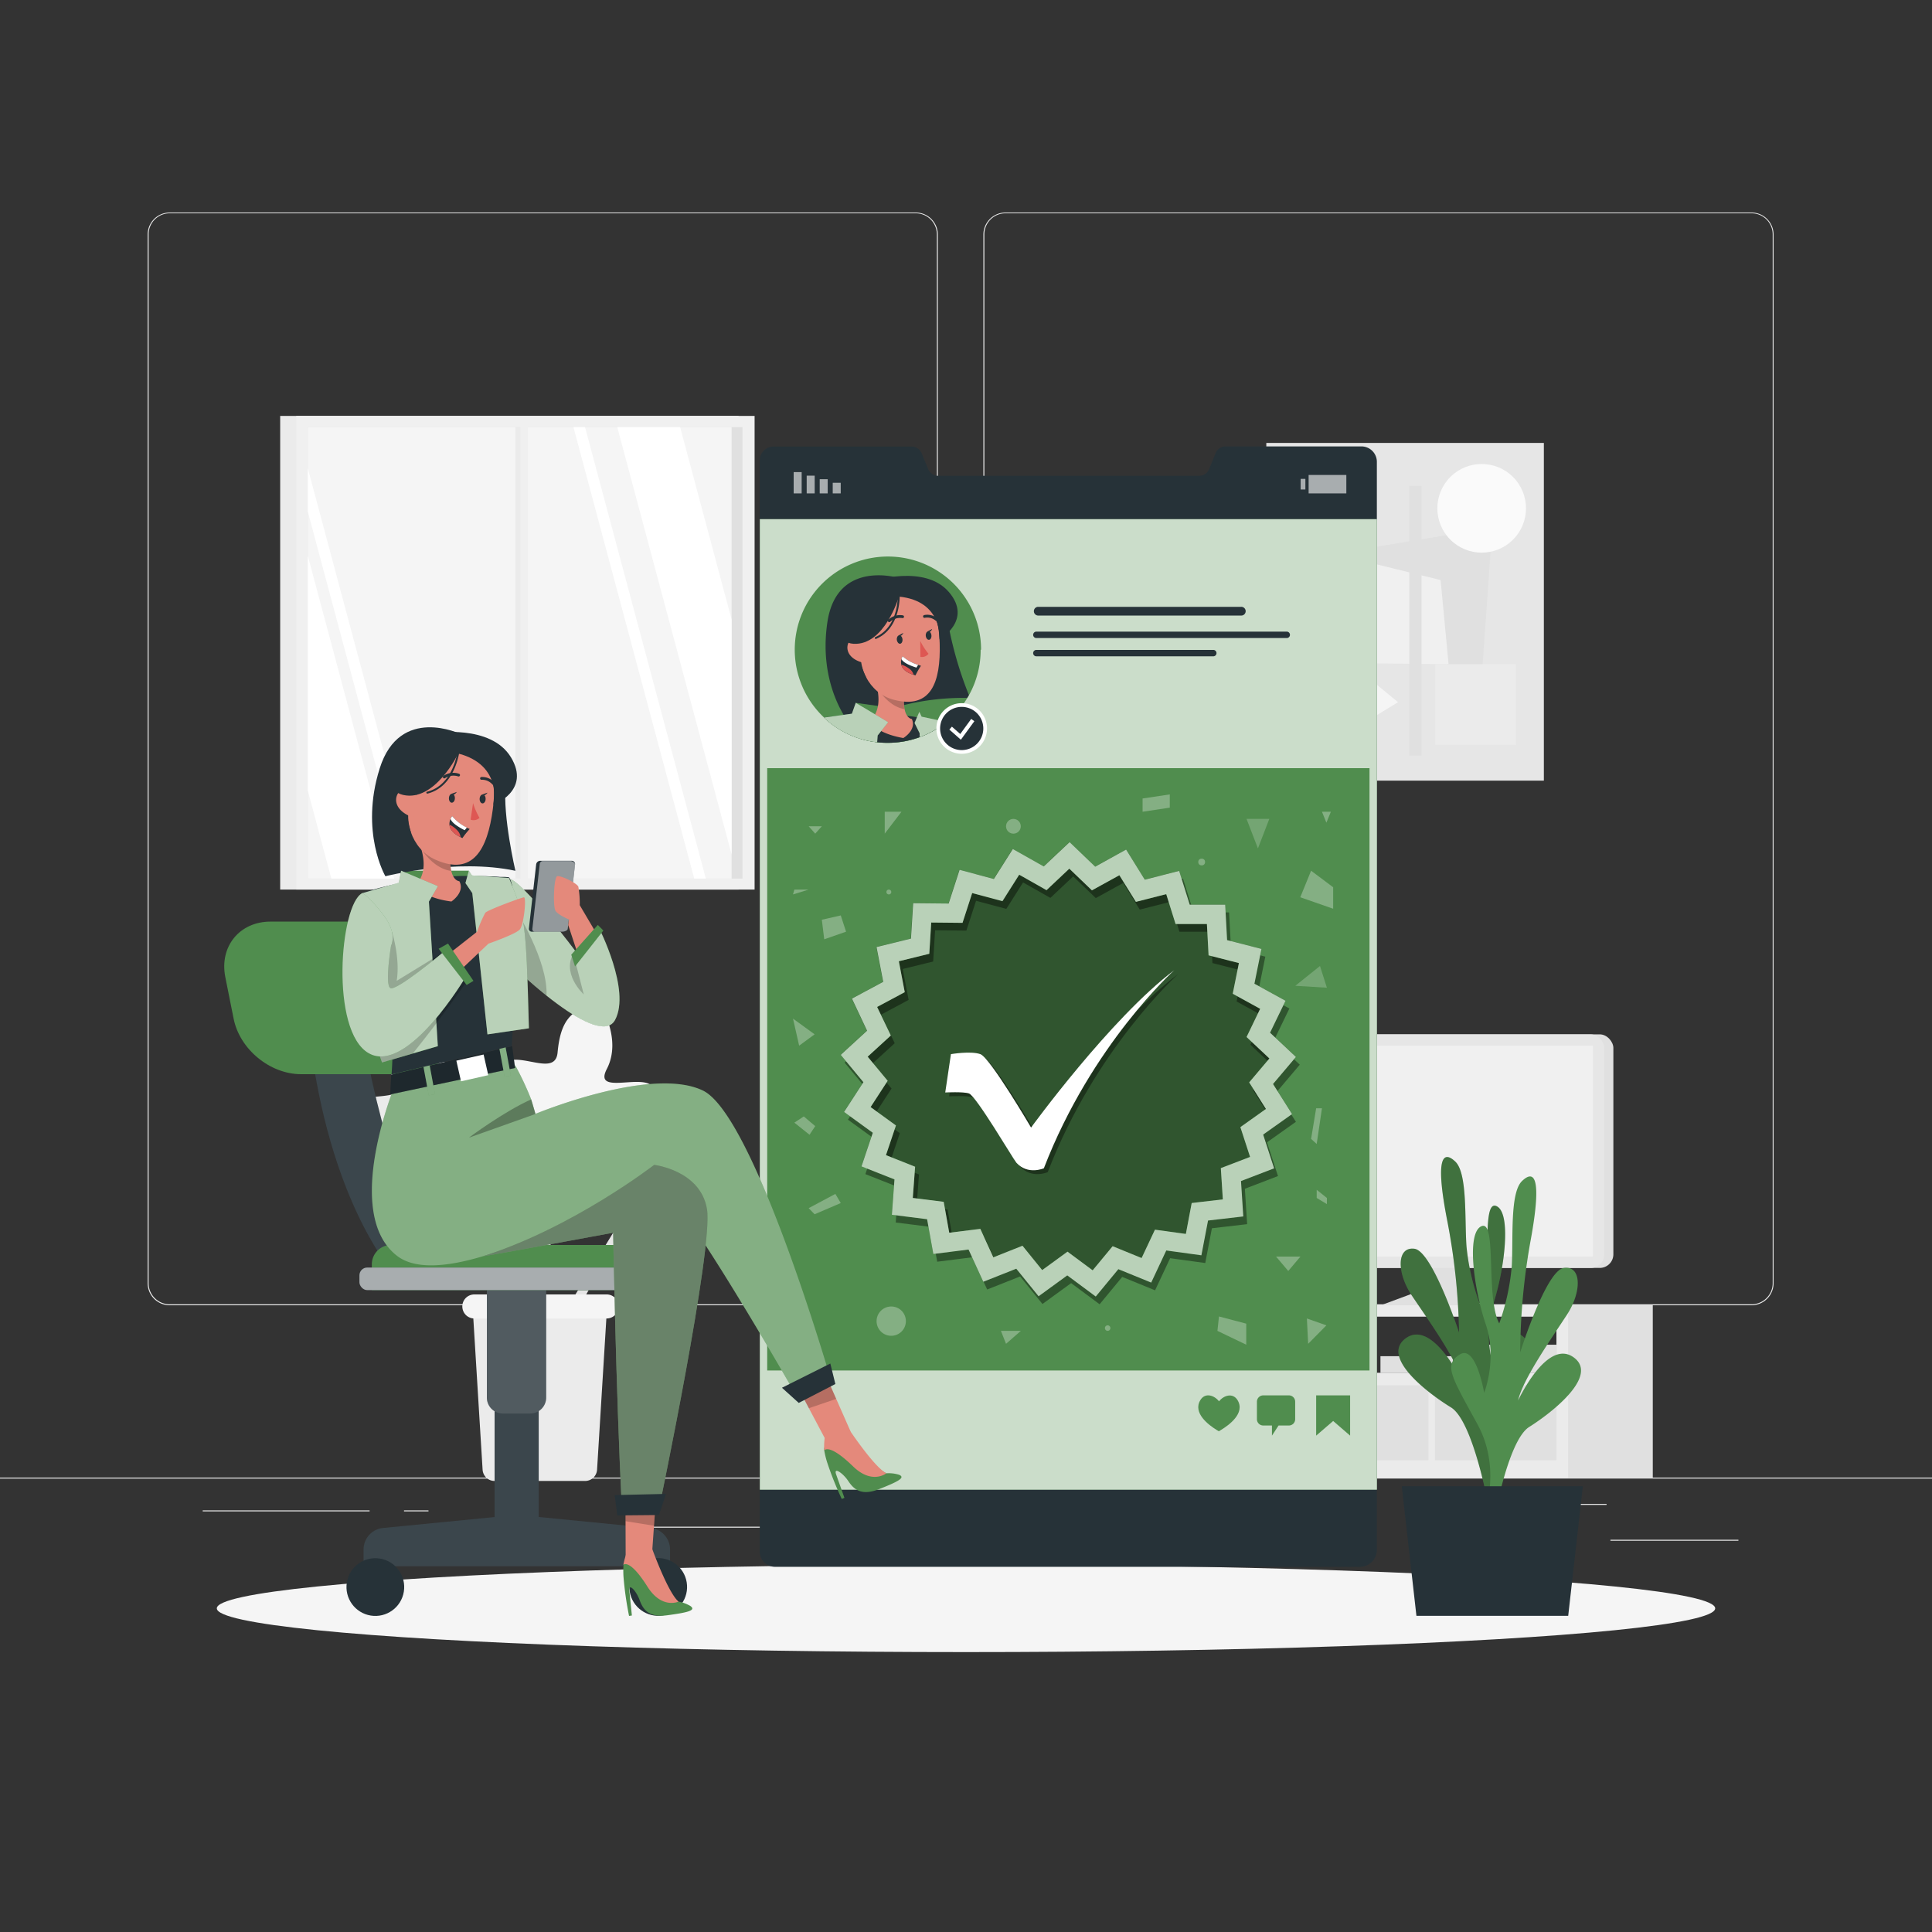 <svg xmlns="http://www.w3.org/2000/svg" viewBox="0 0 500 500"><rect x="0" y="0" width="500" height="500" fill="#333333" stroke="none"/><g id="freepik--background-complete--inject-3"><rect y="382.4" width="500" height="0.25" style="fill:#ebebeb"></rect><rect x="416.78" y="398.49" width="33.12" height="0.25" style="fill:#ebebeb"></rect><rect x="322.53" y="401.21" width="8.69" height="0.25" style="fill:#ebebeb"></rect><rect x="396.59" y="389.21" width="19.19" height="0.25" style="fill:#ebebeb"></rect><rect x="52.46" y="390.89" width="43.19" height="0.25" style="fill:#ebebeb"></rect><rect x="104.56" y="390.89" width="6.33" height="0.25" style="fill:#ebebeb"></rect><rect x="131.47" y="395.11" width="93.68" height="0.25" style="fill:#ebebeb"></rect><path d="M237,337.8H43.91a5.71,5.71,0,0,1-5.7-5.71V60.66A5.71,5.71,0,0,1,43.91,55H237a5.71,5.71,0,0,1,5.71,5.71V332.09A5.71,5.71,0,0,1,237,337.8ZM43.91,55.2a5.46,5.46,0,0,0-5.45,5.46V332.09a5.46,5.46,0,0,0,5.45,5.46H237a5.47,5.47,0,0,0,5.46-5.46V60.66A5.47,5.47,0,0,0,237,55.2Z" style="fill:#ebebeb"></path><path d="M453.31,337.8H260.21a5.72,5.72,0,0,1-5.71-5.71V60.66A5.72,5.72,0,0,1,260.21,55h193.1A5.71,5.71,0,0,1,459,60.66V332.09A5.71,5.71,0,0,1,453.31,337.8ZM260.21,55.2a5.47,5.47,0,0,0-5.46,5.46V332.09a5.47,5.47,0,0,0,5.46,5.46h193.1a5.47,5.47,0,0,0,5.46-5.46V60.66a5.47,5.47,0,0,0-5.46-5.46Z" style="fill:#ebebeb"></path><polygon points="378.27 319.65 378.27 333.85 384.27 338.21 356.27 338.21 365.21 334.89 365.21 320.64 378.27 319.65" style="fill:#e0e0e0"></polygon><path d="M302.74,337.8v44.73h125V337.8Zm2.25,2.9h97.84v14.62H305Z" style="fill:#e0e0e0"></path><path d="M302.74,337.8v44.73h103.1V337.8Zm2.25,2.9h97.84v14.62H305Z" style="fill:#ebebeb"></path><rect x="304.99" y="340.7" width="20.16" height="14.62" transform="translate(630.14 696.02) rotate(180)" style="fill:#e0e0e0"></rect><rect x="377.88" y="348.01" width="24.95" height="7.31" transform="translate(780.71 703.33) rotate(180)" style="fill:#e0e0e0"></rect><rect x="357.26" y="350.98" width="18.78" height="4.34" transform="translate(733.3 706.3) rotate(180)" style="fill:#e0e0e0"></rect><rect x="335.03" y="346.44" width="17.89" height="8.88" transform="translate(687.95 701.76) rotate(180)" style="fill:#e0e0e0"></rect><polygon points="385.1 358.5 385.63 360.25 392.81 360.25 393.35 358.5 402.83 358.5 402.83 377.91 371.36 377.91 371.36 358.5 385.1 358.5" style="fill:#e0e0e0"></polygon><polygon points="347.7 358.5 348.24 360.25 355.42 360.25 355.96 358.5 369.69 358.5 369.69 377.91 338.22 377.91 338.22 358.5 347.7 358.5" style="fill:#e0e0e0"></polygon><polygon points="318.82 358.5 319.35 360.25 326.53 360.25 327.07 358.5 336.55 358.5 336.55 377.91 305.08 377.91 305.08 358.5 318.82 358.5" style="fill:#e0e0e0"></polygon><rect x="317.49" y="267.68" width="100.05" height="60.45" rx="3.53" transform="translate(735.03 595.82) rotate(-180)" style="fill:#e0e0e0"></rect><rect x="315.14" y="267.68" width="100.05" height="60.45" rx="3.53" transform="translate(730.33 595.82) rotate(180)" style="fill:#e6e6e6"></rect><rect x="337.88" y="250.82" width="54.58" height="94.17" transform="translate(663.07 -67.26) rotate(90)" style="fill:#f0f0f0"></rect><rect x="72.51" y="107.64" width="118.63" height="122.58" style="fill:#ebebeb"></rect><rect x="76.66" y="107.64" width="118.63" height="122.58" style="fill:#f0f0f0"></rect><rect x="79.65" y="110.55" width="112.5" height="116.83" style="fill:#e0e0e0"></rect><rect x="79.65" y="110.55" width="109.69" height="116.83" style="fill:#f5f5f5"></rect><rect x="133.4" y="110.55" width="2.23" height="116.83" style="fill:#ebebeb"></rect><polygon points="148.41 110.55 179.67 227.37 182.67 227.37 151.41 110.55 148.41 110.55" style="fill:#fff"></polygon><rect x="134.67" y="108.75" width="1.91" height="120.87" style="fill:#f0f0f0"></rect><polygon points="159.75 110.55 189.34 221.11 189.34 160.34 176.02 110.55 159.75 110.55" style="fill:#fff"></polygon><polygon points="79.65 121.15 79.65 132.36 105.08 227.37 108.08 227.37 79.65 121.15" style="fill:#fff"></polygon><polygon points="79.65 143.79 79.65 204.56 85.75 227.37 102.01 227.37 79.65 143.79" style="fill:#fff"></polygon><rect x="327.72" y="114.63" width="71.83" height="87.4" style="fill:#e6e6e6"></rect><polygon points="383.11 180.38 345.37 143.28 386.2 136.54 383.11 180.38" style="fill:#e0e0e0"></polygon><polygon points="346.28 171.59 344.41 143.14 372.83 150.12 374.89 171.88 346.28 171.59" style="fill:#f0f0f0"></polygon><circle cx="383.46" cy="131.55" r="11.47" transform="translate(19.29 309.68) rotate(-45)" style="fill:#fafafa"></circle><path d="M350,181.73a5.57,5.57,0,1,0-5.56,5.56A5.57,5.57,0,0,0,350,181.73Z" style="fill:#e0e0e0"></path><polygon points="345.75 191.51 361.81 181.73 348.31 170.6 345.75 191.51" style="fill:#f5f5f5"></polygon><rect x="364.72" y="125.74" width="3.16" height="69.79" transform="translate(732.61 321.28) rotate(180)" style="fill:#e0e0e0"></rect><rect x="334.46" y="125.74" width="4.09" height="66.7" transform="translate(673.01 318.19) rotate(180)" style="fill:#ebebeb"></rect><rect x="371.46" y="171.88" width="20.88" height="20.88" transform="translate(763.79 364.65) rotate(180)" style="fill:#ebebeb"></rect><path d="M132.9,338.57l-13.22-38.1S138,314.06,137.9,299s-8.36-3.36-11.21-8.93,8.13-5.51,4.27-13.95-14.81,4.53-16.75-2.95-5-11.28-13-10.61c0,0-4.31,9.84,1,16.95S89.1,280.91,91,288.06s8,13.39,10.71,8.36,6.12,4.61,1.51,7.1,6,13.25,8.37,7.6a59.59,59.59,0,0,1,6-10.67l12.19,40.77Z" style="fill:#ebebeb"></path><path d="M146.53,338.91l14.9-24.37s-14.74,6.64-12.38-3.77,6.29-1.07,9.11-4.49-4.8-5-.85-10.3,9.57,5.37,12,.49,5.17-7.05,10.6-5.38c0,0,1.5,7.46-3.24,11.58s8.84,3,6.47,7.62-7.56,8.06-8.67,4.17-4.94,2.27-2.12,4.68-6.18,8.26-6.94,4a42.32,42.32,0,0,0-2.54-8.29l-14.59,26.37Z" style="fill:#e6e6e6"></path><path d="M136.49,339.14l6.82-39.25s-15.71,16.17-18,1.46,7.61-4.61,9.51-10.5-8.81-4.07-6.39-12.92,15.17,2.06,15.87-5.54,3.1-11.8,11-12.41c0,0,5.77,8.9,1.74,16.68s13-.71,12.3,6.56-5.67,14.33-9.1,9.85-5.24,5.48-.35,7.16-3.77,13.88-6.95,8.75a58.41,58.41,0,0,0-7.55-9.44L140,341.22Z" style="fill:#f5f5f5"></path><path d="M128,383.27h23.42a3.1,3.1,0,0,0,3.1-2.91L157,340a3.1,3.1,0,0,0-3.09-3.29h-28.4a3.1,3.1,0,0,0-3.09,3.29l2.48,40.41A3.1,3.1,0,0,0,128,383.27Z" style="fill:#ebebeb"></path><path d="M122.75,341.22H157a3.1,3.1,0,0,0,3.08-2.75h0A3.1,3.1,0,0,0,157,335H122.75a3.1,3.1,0,0,0-3.08,3.45h0A3.1,3.1,0,0,0,122.75,341.22Z" style="fill:#f5f5f5"></path></g><g id="freepik--Shadow--inject-3"><ellipse id="freepik--path--inject-3" cx="250" cy="416.24" rx="193.89" ry="11.32" style="fill:#f5f5f5"></ellipse></g><g id="freepik--Device--inject-3"><path d="M356.33,119.63V401.1a4.39,4.39,0,0,1-4.46,4.39H200.63a3.94,3.94,0,0,1-4-4V119.27a3.55,3.55,0,0,1,3.42-3.69H236a2.79,2.79,0,0,1,2.55,1.79l1.65,4a2.79,2.79,0,0,0,2.56,1.77h67.61a2.77,2.77,0,0,0,2.55-1.74l1.65-4.07a2.8,2.8,0,0,1,2.55-1.8h35.34A4,4,0,0,1,356.33,119.63Z" style="fill:#263238"></path><rect x="196.65" y="134.36" width="159.69" height="251.17" style="fill:#508D4E"></rect><rect x="196.65" y="134.36" width="159.69" height="251.17" style="fill:#fff;opacity:0.7;isolation:isolate"></rect><rect x="215.51" y="124.94" width="2.07" height="2.75" transform="translate(433.09 252.63) rotate(180)" style="fill:#fff;opacity:0.6;isolation:isolate"></rect><rect x="212.14" y="124.02" width="2.07" height="3.67" transform="translate(426.35 251.71) rotate(180)" style="fill:#fff;opacity:0.6;isolation:isolate"></rect><rect x="208.78" y="123.1" width="2.07" height="4.59" transform="translate(419.62 250.79) rotate(180)" style="fill:#fff;opacity:0.6;isolation:isolate"></rect><rect x="205.41" y="122.18" width="2.07" height="5.51" transform="translate(412.88 249.87) rotate(180)" style="fill:#fff;opacity:0.6;isolation:isolate"></rect><rect x="336.61" y="123.93" width="1.22" height="2.75" style="fill:#fff;opacity:0.6;isolation:isolate"></rect><rect x="338.67" y="122.93" width="9.76" height="4.77" transform="translate(687.1 250.62) rotate(180)" style="fill:#fff;opacity:0.6;isolation:isolate"></rect><path d="M268.59,159.3h52.55a1.13,1.13,0,1,0,0-2.25H268.59a1.13,1.13,0,0,0,0,2.25Z" style="fill:#263238"></path><path d="M333.1,163.47H268.3a.83.83,0,1,0,0,1.65h64.8a.83.83,0,0,0,0-1.65Z" style="fill:#263238"></path><path d="M314.09,168.2H268.3a.83.83,0,1,0,0,1.65h45.79a.83.83,0,0,0,0-1.65Z" style="fill:#263238"></path><rect x="198.55" y="198.8" width="155.88" height="155.88" style="fill:#508D4E"></rect><polygon points="349.41 371.54 345.02 367.75 340.62 371.54 340.62 361.12 349.41 361.12 349.41 371.54" style="fill:#508D4E"></polygon><path d="M333.55,361.12h-6.62a1.64,1.64,0,0,0-1.64,1.64v4.52a1.64,1.64,0,0,0,1.64,1.64h2.25v2.62l1.71-2.62h2.66a1.63,1.63,0,0,0,1.64-1.64v-4.52A1.63,1.63,0,0,0,333.55,361.12Z" style="fill:#508D4E"></path><path d="M320.28,362.36c-1.22-2-3.58-1.25-4.8.3-1.21-1.56-3.56-2.35-4.81-.35-2.09,3.36,2.17,6.51,4.19,7.75l.57.35.58-.35C318,368.85,322.34,365.75,320.28,362.36Z" style="fill:#508D4E"></path><g style="opacity:0.3;isolation:isolate"><polygon points="322.6 211.92 328.5 211.92 325.55 219.57 322.6 211.92" style="fill:#fff;opacity:0.7;isolation:isolate"></polygon><polygon points="341.61 250 343.4 255.62 335.22 255.12 341.61 250" style="fill:#fff;opacity:0.7;isolation:isolate"></polygon><polygon points="339.31 225.34 336.51 232.21 345.02 235.18 345.02 229.62 339.31 225.34" style="fill:#fff"></polygon><polygon points="228.97 210.08 233.3 210.08 228.97 215.75 228.97 210.08" style="fill:#fff"></polygon><polygon points="212.69 238.03 217.59 236.91 218.96 241.12 213.31 243.09 212.69 238.03" style="fill:#fff"></polygon><circle cx="262.27" cy="213.84" r="1.91" style="fill:#fff"></circle><path d="M234.44,341.91a3.79,3.79,0,1,1-3.78-3.79A3.78,3.78,0,0,1,234.44,341.91Z" style="fill:#fff"></path><polygon points="216.19 308.98 217.59 311.35 210.82 314.25 209.28 312.67 216.19 308.98" style="fill:#fff"></polygon><polygon points="260.36 347.78 259.04 344.43 264.19 344.43 260.36 347.78" style="fill:#fff"></polygon><polygon points="315.07 344.43 315.47 340.7 322.53 342.56 322.53 348.01 315.07 344.43" style="fill:#fff"></polygon><polygon points="330.24 325.2 336.55 325.2 333.4 328.93 330.24 325.2" style="fill:#fff"></polygon><polygon points="340.62 286.82 339.31 294.74 340.76 296.06 342.12 286.82 340.62 286.82" style="fill:#fff"></polygon><polygon points="205.23 263.62 210.82 267.68 206.82 270.62 205.23 263.62" style="fill:#fff"></polygon><circle cx="230.03" cy="230.85" r="0.63" style="fill:#fff"></circle><circle cx="310.99" cy="223.09" r="0.88" style="fill:#fff"></circle><path d="M287.37,343.71a.71.71,0,1,1-1.42,0,.71.71,0,1,1,1.42,0Z" style="fill:#fff"></path><polygon points="295.7 206.65 302.74 205.59 302.74 209.02 295.7 210.08 295.7 206.65" style="fill:#fff"></polygon><polygon points="342.12 210.08 344.43 210.08 343.27 212.91 342.12 210.08" style="fill:#fff"></polygon><polygon points="209.28 213.84 212.69 213.84 210.98 215.75 209.28 213.84" style="fill:#fff"></polygon><polygon points="338.55 347.78 338.22 341.22 343.27 343 338.55 347.78" style="fill:#fff"></polygon><polygon points="343.4 310.03 340.76 307.92 340.76 310.03 343.4 311.62 343.4 310.03" style="fill:#fff"></polygon><polygon points="208.02 288.93 210.98 291.44 209.5 293.68 205.58 290.54 208.02 288.93" style="fill:#fff"></polygon><polygon points="205.58 230.22 209.28 230.22 205.23 231.48 205.58 230.22" style="fill:#fff"></polygon></g><polygon points="270.07 224.23 276.76 217.94 283.38 224.29 291.42 219.86 296.26 227.66 305.15 225.38 307.89 234.13 317.07 234.13 317.56 243.29 326.45 245.57 324.63 254.57 332.68 258.99 328.69 267.25 335.38 273.53 329.46 280.54 334.38 288.29 326.9 293.61 329.74 302.33 321.18 305.62 321.76 314.78 312.64 315.84 310.93 324.86 301.83 323.61 297.93 331.92 289.43 328.45 283.58 335.53 276.21 330.06 268.79 335.46 263.01 328.33 254.48 331.71 250.66 323.37 241.56 324.52 239.93 315.49 230.82 314.34 231.49 305.19 222.96 301.82 225.88 293.12 218.45 287.73 223.45 280.03 217.59 272.96 224.35 266.75 220.44 258.44 228.53 254.1 226.8 245.09 235.71 242.9 236.28 233.74 245.46 233.83 248.29 225.1 257.16 227.47 262.07 219.72 270.07 224.23" style="fill:#508D4E"></polygon><path d="M330.46,282.54l5.92-7-6.69-6.28,4-8.26-8.05-4.42,1.82-9-8.89-2.28-.49-9.16h-9.18l-2.74-8.75-8.89,2.28-4.84-7.8-8,4.43-6.62-6.35-6.69,6.29-8-4.51-4.91,7.76-8.87-2.38-2.83,8.73-9.18-.09-.57,9.16-8.91,2.19,1.73,9-8.09,4.34,3.91,8.31L218.59,275l5.86,7.07-5,7.7,7.43,5.39-2.92,8.7,8.53,3.37-.67,9.15,9.11,1.15,1.62,9,9.11-1.15,3.82,8.34,8.53-3.38,5.78,7.13,7.42-5.4,7.37,5.47,5.85-7.08,8.5,3.47,3.9-8.31,9.09,1.25,1.72-9,9.12-1.06-.59-9.16,8.57-3.29-2.84-8.73,7.48-5.31ZM328.62,289l-6.61,4.7,2.51,7.71-7.57,2.9.52,8.09-8.06.94-1.51,8-8-1.1-3.45,7.34-7.5-3.06-5.17,6.24-6.51-4.83-6.55,4.77-5.1-6.3-7.54,3-3.37-7.37-8.05,1-1.43-8-8-1,.6-8.08-7.54-3,2.58-7.68-6.56-4.76,4.42-6.8-5.18-6.24,6-5.49L228,262.6l7.15-3.83-1.53-8,7.88-1.93.5-8.09,8.1.08,2.5-7.71,7.83,2.1,4.34-6.85,7.07,4,5.9-5.56,5.85,5.61,7.1-3.91,4.28,6.89,7.85-2,2.42,7.74h8.11l.43,8.1,7.85,2-1.6,7.94,7.1,3.9-3.52,7.3,5.91,5.55-5.23,6.19Z" style="opacity:0.4;isolation:isolate"></path><polygon points="270.07 224.23 276.76 217.94 283.38 224.29 291.42 219.86 296.26 227.66 305.15 225.38 307.89 234.13 317.07 234.13 317.56 243.29 326.45 245.57 324.63 254.57 332.68 258.99 328.69 267.25 335.38 273.53 329.46 280.54 334.38 288.29 326.9 293.61 329.74 302.33 321.18 305.62 321.76 314.78 312.64 315.84 310.93 324.86 301.83 323.61 297.93 331.92 289.43 328.45 283.58 335.53 276.21 330.06 268.79 335.46 263.01 328.33 254.48 331.71 250.66 323.37 241.56 324.52 239.93 315.49 230.82 314.34 231.49 305.19 222.96 301.82 225.88 293.12 218.45 287.73 223.45 280.03 217.59 272.96 224.35 266.75 220.44 258.44 228.53 254.1 226.8 245.09 235.71 242.9 236.28 233.74 245.46 233.83 248.29 225.1 257.16 227.47 262.07 219.72 270.07 224.23" style="opacity:0.4;isolation:isolate"></polygon><path d="M329.46,280.54l5.92-7-6.69-6.28,4-8.26-8.05-4.42,1.82-9-8.89-2.28-.49-9.16h-9.18l-2.74-8.75-8.89,2.28-4.84-7.8-8,4.43-6.62-6.35-6.69,6.29-8-4.51-4.91,7.76-8.87-2.38-2.83,8.73-9.18-.09-.57,9.16-8.91,2.19,1.73,9-8.09,4.34,3.91,8.31L217.59,273l5.86,7.07-5,7.7,7.43,5.39-2.92,8.7,8.53,3.37-.67,9.15,9.11,1.15,1.62,9,9.11-1.15,3.82,8.34,8.53-3.38,5.78,7.13,7.42-5.4,7.37,5.47,5.85-7.08,8.5,3.47,3.9-8.31,9.09,1.25,1.72-9,9.12-1.06-.59-9.16,8.57-3.29-2.84-8.73,7.48-5.31ZM327.62,287l-6.61,4.7,2.51,7.71-7.57,2.9.52,8.09-8.06.94-1.51,8-8-1.1-3.45,7.34-7.5-3.06-5.17,6.24-6.51-4.83-6.55,4.77-5.1-6.3-7.54,3-3.37-7.37-8.05,1-1.43-8-8-1,.6-8.08-7.54-3,2.58-7.68-6.56-4.76,4.42-6.8-5.18-6.24,6-5.49L227,260.6l7.15-3.83-1.53-8,7.88-1.93.5-8.09,8.1.08,2.5-7.71,7.83,2.1,4.34-6.85,7.07,4,5.9-5.56,5.85,5.61,7.1-3.91,4.28,6.89,7.85-2,2.42,7.74h8.11l.43,8.1,7.85,2-1.6,7.94,7.1,3.9-3.52,7.3,5.91,5.55-5.23,6.19Z" style="fill:#508D4E"></path><path d="M329.46,280.54l5.92-7-6.69-6.28,4-8.26-8.05-4.42,1.82-9-8.89-2.28-.49-9.16h-9.18l-2.74-8.75-8.89,2.28-4.84-7.8-8,4.43-6.62-6.35-6.69,6.29-8-4.51-4.91,7.76-8.87-2.38-2.83,8.73-9.18-.09-.57,9.16-8.91,2.19,1.73,9-8.09,4.34,3.91,8.31L217.59,273l5.86,7.07-5,7.7,7.43,5.39-2.92,8.7,8.53,3.37-.67,9.15,9.11,1.15,1.62,9,9.11-1.15,3.82,8.34,8.53-3.38,5.78,7.13,7.42-5.4,7.37,5.47,5.85-7.08,8.5,3.47,3.9-8.31,9.09,1.25,1.72-9,9.12-1.06-.59-9.16,8.57-3.29-2.84-8.73,7.48-5.31ZM327.62,287l-6.61,4.7,2.51,7.71-7.57,2.9.52,8.09-8.06.94-1.51,8-8-1.1-3.45,7.34-7.5-3.06-5.17,6.24-6.51-4.83-6.55,4.77-5.1-6.3-7.54,3-3.37-7.37-8.05,1-1.43-8-8-1,.6-8.08-7.54-3,2.58-7.68-6.56-4.76,4.42-6.8-5.18-6.24,6-5.49L227,260.6l7.15-3.83-1.53-8,7.88-1.93.5-8.09,8.1.08,2.5-7.71,7.83,2.1,4.34-6.85,7.07,4,5.9-5.56,5.85,5.61,7.1-3.91,4.28,6.89,7.85-2,2.42,7.74h8.11l.43,8.1,7.85,2-1.6,7.94,7.1,3.9-3.52,7.3,5.91,5.55-5.23,6.19Z" style="fill:#fff;opacity:0.6;isolation:isolate"></path><path d="M247.1,273.81s5.1-.88,7.61,0,13.13,19,13.13,19,20.6-28.34,37.07-40.73c0,0-21.37,19.14-33.76,51.27,0,0-4.17,1.84-7.12-1.45-.85-1-10.42-17.31-12.27-17.92-1.45-.49-6.13-.25-6.13-.25Z" style="opacity:0.4;isolation:isolate"></path><path d="M246.1,272.81s5.1-.88,7.61,0,13.13,19,13.13,19,20.6-28.34,37.07-40.73c0,0-21.37,19.14-33.76,51.27,0,0-4.17,1.84-7.12-1.45-.85-1-10.42-17.31-12.27-17.92-1.45-.49-6.13-.25-6.13-.25Z" style="fill:#fff"></path></g><g id="freepik--Avatar--inject-3"><path d="M253.79,168.15a23.92,23.92,0,0,1-3,11.72l-.44.75a23.88,23.88,0,0,1-5.41,6.22l-.12.1a24,24,0,0,1-6.78,3.84h0a23.91,23.91,0,0,1-8.28,1.46,21.83,21.83,0,0,1-2.69-.15,23.27,23.27,0,0,1-4.42-.91,23.78,23.78,0,0,1-9.38-5.48h0a24.11,24.11,0,1,1,40.63-17.55Z" style="fill:#508D4E"></path><path d="M250.75,179.87l-.44.75a64.45,64.45,0,0,0-16.37,1.85l-1.79.44-1.22.32c-1.53.41-3,.84-4.25,1.25l-.57.19-.41.13h0c-1.49.5-2.76.95-3.73,1.32-1.45.55-2.28.91-2.28.91a18,18,0,0,1-1.3-1.92l-.06-.11h0c-2.17-3.64-6-12-4.2-24,2-13.35,13.07-12.5,17-11.76a11.47,11.47,0,0,1,1.39.32s12.39,2.92,12.85,10.64a25.83,25.83,0,0,0,.38,3.08A96.34,96.34,0,0,0,250.75,179.87Z" style="fill:#263238"></path><path d="M238,190.78h0a23.91,23.91,0,0,1-8.28,1.46,21.83,21.83,0,0,1-2.69-.15,23.27,23.27,0,0,1-4.42-.91l-.77-6.29-.37-3,16.49,2.34,0,1.41.05,4.14v1Z" style="fill:#508D4E"></path><path d="M244.78,186.94a24,24,0,0,1-6.78,3.84h0a23.91,23.91,0,0,1-8.28,1.46,21.83,21.83,0,0,1-2.69-.15,23.27,23.27,0,0,1-4.42-.91,23.78,23.78,0,0,1-9.38-5.48h0c.76-.12,1.53-.21,2.3-.31l.19,0c.91-.1,1.82-.19,2.73-.26,1.08-.09,2.15-.16,3.23-.2h.19l1.32-.05,1.57,0h1.84q3,0,6.08.22l2.07.17,1.09.11,1.58.24.35.05.24,0h0l1.86.32c.29.05.58.12.87.16l.55.11.59.11,1,.2.7.14Z" style="fill:#263238"></path><path d="M233.78,191c-6.87-1.17-8.83-4.21-8.83-4.21,2.94-2.54,2.59-6.49,2-9a14.45,14.45,0,0,0-.76-2.29l8.25,1.9a24.62,24.62,0,0,0-.47,3.48,10.59,10.59,0,0,0,.13,2.59c.46,2.5,1.88,2.6,1.88,2.6C237.29,188.92,233.78,191,233.78,191Z" style="fill:#e4897b"></path><path d="M233.94,180.94a10.59,10.59,0,0,0,.13,2.59c-3.28-.58-5.68-3.32-7.15-5.68a14.45,14.45,0,0,0-.76-2.29l8.25,1.9A24.62,24.62,0,0,0,233.94,180.94Z" style="opacity:0.2;isolation:isolate"></path><path d="M232.82,153.82c7.81.34,10.15,4.63,10.37,12.7.29,10.08-2.25,17.13-11.92,14.57C218.13,177.6,219.85,153.26,232.82,153.82Z" style="fill:#e4897b"></path><path d="M238.16,165.86a16.61,16.61,0,0,0,2.14,3.34,2.18,2.18,0,0,1-2.1.8Z" style="fill:#de5753"></path><path d="M230.13,161a.36.36,0,0,1-.24-.09.35.35,0,0,1,0-.51,4.37,4.37,0,0,1,3.77-1.15.36.36,0,0,1,.29.42.36.36,0,0,1-.42.29,3.75,3.75,0,0,0-3.1.92A.36.36,0,0,1,230.13,161Z" style="fill:#263238"></path><path d="M242.34,160.68a.38.38,0,0,1-.21-.07,3.32,3.32,0,0,0-2.76-.73.36.36,0,0,1-.46-.23.37.37,0,0,1,.23-.46,4,4,0,0,1,3.41.83.37.37,0,0,1,.08.51A.38.38,0,0,1,242.34,160.68Z" style="fill:#263238"></path><path d="M223.72,166.62s3.93-6.26,3.59-11.24c0,0,15.75-5.66,15.84,10.08,0,0,2.11-13.88-11.3-14.77s-14.2,18.76-7.52,24.91C224.33,175.6,221.29,170.53,223.72,166.62Z" style="fill:#263238"></path><path d="M224.93,168.32a3.44,3.44,0,0,0-3.55-3.29c-2.44.16-3.8,5.08,2.17,6.53C224.4,171.77,224.92,171,224.93,168.32Z" style="fill:#e4897b"></path><path d="M238.35,172.3a20.12,20.12,0,0,0-1.42,2.48l-.49-.14c-2.18-.68-3-1.71-3.19-2.65a2.94,2.94,0,0,1,.05-1.4,2.77,2.77,0,0,1,.3-.74,10.79,10.79,0,0,0,4,2.21C238.06,172.22,238.35,172.3,238.35,172.3Z" style="fill:#263238"></path><path d="M237.61,172.06l-.44.72c-2-.64-3.42-1.36-3.87-2.19a2.77,2.77,0,0,1,.3-.74A10.79,10.79,0,0,0,237.61,172.06Z" style="fill:#fff"></path><path d="M236.44,174.64c-2.18-.68-3-1.71-3.19-2.65a7.27,7.27,0,0,1,2.28,1.23A2.66,2.66,0,0,1,236.44,174.64Z" style="fill:#de5753"></path><path d="M232.64,154.4s-3.7,12.72-11.78,12.21,5.1-16.25,5.1-16.25,13.41-4.41,19.63,2.88-2.44,12.22-2.44,12.22S244.07,155.53,232.64,154.4Z" style="fill:#263238"></path><path d="M226.64,165.36a.25.25,0,0,1-.23-.16.25.25,0,0,1,.13-.32c6.3-2.7,5.81-11.29,5.81-11.38a.25.25,0,0,1,.23-.26.26.26,0,0,1,.27.23c0,.09.51,9-6.11,11.87Z" style="fill:#263238"></path><path d="M233.56,165.42c.07.6-.2,1.13-.6,1.18s-.79-.41-.86-1,.2-1.13.6-1.18S233.49,164.81,233.56,165.42Z" style="fill:#263238"></path><path d="M232.53,164.46l1.26-.67S233.26,165,232.53,164.46Z" style="fill:#263238"></path><path d="M241.05,164.4c.07.6-.2,1.13-.6,1.18s-.79-.4-.86-1,.2-1.13.6-1.18S241,163.8,241.05,164.4Z" style="fill:#263238"></path><path d="M240,163.44l1.25-.67S240.76,164,240,163.44Z" style="fill:#263238"></path><path d="M244.9,186.84l-.12.1a24,24,0,0,1-6.78,3.84h0l0-.71v-.31l-1.31-2.65.67-1.58.57-1.32.58,1.26Z" style="fill:#508D4E"></path><path d="M244.9,186.84l-.12.1a24,24,0,0,1-6.78,3.84h0l0-.71v-.31l-1.31-2.65.67-1.58.57-1.32.58,1.26Z" style="fill:#fff;opacity:0.6;isolation:isolate"></path><path d="M229.87,186.91l-2.73,3.43L227,192.1a23.27,23.27,0,0,1-4.42-.91,23.78,23.78,0,0,1-9.38-5.48l2.27-.32.19,0,4.81-.68,1-2.81,4.9,2.92,3.53,2.11Z" style="fill:#508D4E"></path><path d="M229.86,186.91l-2.72,3.43L227,192.1a23.27,23.27,0,0,1-4.42-.91,23.78,23.78,0,0,1-9.38-5.48l2.46-.34,4.81-.67h0l1-2.81,4.9,2.92Z" style="fill:#fff;opacity:0.6;isolation:isolate"></path><path d="M255.44,188.53a6.55,6.55,0,1,1-6.55-6.55A6.55,6.55,0,0,1,255.44,188.53Z" style="fill:#fff"></path><path d="M254.48,188.53a5.59,5.59,0,1,1-5.59-5.59A5.59,5.59,0,0,1,254.48,188.53Z" style="fill:#263238"></path><polygon points="248.67 191.44 245.69 188.81 246.35 188.06 248.51 189.96 251.35 186.06 252.16 186.65 248.67 191.44" style="fill:#fff"></polygon></g><g id="freepik--Plant--inject-3"><path d="M388.08,388.55s-5.83-12.71.83-25.24,8.58-15.48,4.34-18.05-6.19,10-6.19,10-3.58-8.67-.62-17.73,4.8-23.83.77-25.42-.77,18.42-4.27,25.24a58.6,58.6,0,0,1-3.42-14.87c-.49-7.28.27-18.91-2.92-21.89s-5.22-.92-2.09,15.15a167.65,167.65,0,0,1,3.1,29.13s-6.91-21.08-11.55-21.69-4.63,6.21-.66,12.13,11.63,16.53,12.89,22c0,0-7.59-15.86-14.42-11s5.94,14.44,11.63,17.91,9.65,25.16,9.65,25.16Z" style="fill:#508D4E"></path><path d="M388.08,388.55s-5.83-12.71.83-25.24,8.58-15.48,4.34-18.05-6.19,10-6.19,10-3.58-8.67-.62-17.73,4.8-23.83.77-25.42-.77,18.42-4.27,25.24a58.6,58.6,0,0,1-3.42-14.87c-.49-7.28.27-18.91-2.92-21.89s-5.22-.92-2.09,15.15a167.65,167.65,0,0,1,3.1,29.13s-6.91-21.08-11.55-21.69-4.63,6.21-.66,12.13,11.63,16.53,12.89,22c0,0-7.59-15.86-14.42-11s5.94,14.44,11.63,17.91,9.65,25.16,9.65,25.16Z" style="opacity:0.2;isolation:isolate"></path><path d="M383.48,393.77s5.67-12.8-1.14-25.23-8.77-15.35-4.55-18,6.31,9.93,6.31,9.93,3.47-8.72.41-17.74-5.09-23.76-1.08-25.4,1,18.41,4.57,25.17a58.85,58.85,0,0,0,3.25-14.92c.39-7.29-.5-18.9,2.65-21.93s5.21-1,2.27,15.12A168.52,168.52,0,0,0,393.42,350s6.66-21.18,11.29-21.86,4.71,6.14.81,12.12-11.44,16.7-12.63,22.17c0,0,7.4-16,14.28-11.21s-5.76,14.53-11.41,18.07-9.34,25.31-9.34,25.31Z" style="fill:#508D4E"></path><polygon points="409.64 384.64 362.78 384.64 366.57 418.18 405.85 418.18 409.64 384.64" style="fill:#263238"></polygon></g><g id="freepik--Character--inject-3"><path d="M99.15,395.44,128,392.61v-35.5h11.42v35.48l28.93,2.85a5.6,5.6,0,0,1,5.06,5.58v4.33H94.09V401A5.6,5.6,0,0,1,99.15,395.44Z" style="fill:#263238"></path><path d="M99.15,395.44,128,392.61v-35.5h11.42v35.48l28.93,2.85a5.6,5.6,0,0,1,5.06,5.58v4.33H94.09V401A5.6,5.6,0,0,1,99.15,395.44Z" style="fill:#fff;opacity:0.1;isolation:isolate"></path><circle cx="170.33" cy="410.71" r="7.47" transform="translate(-63.59 32.59) rotate(-9.22)" style="fill:#263238"></circle><circle cx="97.14" cy="410.71" r="7.47" transform="translate(-323.83 440.81) rotate(-80.78)" style="fill:#263238"></circle><path d="M130.13,329.75h7.09a4.13,4.13,0,0,1,4.13,4.13v31.93a0,0,0,0,1,0,0H126a0,0,0,0,1,0,0V333.88A4.13,4.13,0,0,1,130.13,329.75Z" transform="translate(267.35 695.57) rotate(180)" style="fill:#263238"></path><path d="M130.13,329.75h7.09a4.13,4.13,0,0,1,4.13,4.13v31.93a0,0,0,0,1,0,0H126a0,0,0,0,1,0,0V333.88A4.13,4.13,0,0,1,130.13,329.75Z" transform="translate(267.35 695.57) rotate(180)" style="fill:#fff;opacity:0.2;isolation:isolate"></path><path d="M93.8,267.14s8.55,53.41,25.43,62.61H102.07S85.12,311.55,80,267.14Z" style="fill:#263238"></path><path d="M93.8,267.14s8.55,53.41,25.43,62.61H102.07S85.12,311.55,80,267.14Z" style="fill:#fff;opacity:0.1;isolation:isolate"></path><path d="M101.23,322.2h66.92a5,5,0,0,1,5,5v6.69a0,0,0,0,1,0,0H96.23a0,0,0,0,1,0,0V327.2A5,5,0,0,1,101.23,322.2Z" style="fill:#508D4E"></path><rect x="93.02" y="328.04" width="83.33" height="5.84" rx="2.01" style="fill:#263238"></rect><rect x="93.02" y="328.04" width="83.33" height="5.84" rx="2.01" style="fill:#fff;opacity:0.6;isolation:isolate"></rect><path d="M77.92,278h27.5c8,0,13.29-6.46,11.68-14.43L115,252.93c-1.6-8-9.43-14.42-17.48-14.42H70c-8,0-13.29,6.46-11.68,14.42l2.13,10.64C62,271.54,69.87,278,77.92,278Z" style="fill:#508D4E"></path><polygon points="103.81 225.34 121.33 225.34 122.94 235.79 107.36 238.51 103.81 225.34" style="fill:#508D4E"></polygon><polygon points="220.15 370.51 213.86 372.97 209.34 364.44 205.23 356.69 212.2 352.51 216.41 362.03 220.15 370.51" style="fill:#e4897b"></polygon><polygon points="216.41 362.03 209.34 364.44 205.23 356.69 212.2 352.51 216.41 362.03" style="opacity:0.2;isolation:isolate"></polygon><path d="M215.11,357.38,206.55,362s-32.33-56.84-37.3-56.37S117.12,336.13,102.74,325s-.39-44.51-.39-44.51,28.1-10.68,31.33-4.15a77.55,77.55,0,0,1,3.78,8.16c.63,2,1.11,3.77,1.11,3.77h0c.91-.37,30.29-12.42,43.41-6C195.32,288.9,215.11,357.38,215.11,357.38Z" style="fill:#508D4E"></path><path d="M215.11,357.38,206.55,362s-32.33-56.84-37.3-56.37S117.12,336.13,102.74,325s-.39-44.51-.39-44.51,28.1-10.68,31.33-4.15a77.55,77.55,0,0,1,3.78,8.16c.63,2,1.11,3.77,1.11,3.77h0c.91-.37,30.29-12.42,43.41-6C195.32,288.9,215.11,357.38,215.11,357.38Z" style="fill:#fff;opacity:0.3;isolation:isolate"></path><polygon points="168.63 403.73 161.92 402.96 161.89 393.5 161.88 384.81 169.99 384.43 169.27 394.65 168.63 403.73" style="fill:#e4897b"></polygon><polygon points="169.25 394.86 161.87 393.68 161.87 384.91 169.98 384.48 169.25 394.86" style="opacity:0.2;isolation:isolate"></polygon><polygon points="202.37 359.15 214.89 352.88 216.19 358.18 206.71 363.07 202.37 359.15" style="fill:#263238"></polygon><path d="M125,325.12s2.06-.23,33.68-6.09c0,0,.72,40.45,2.22,70.59l9.74.32s14-66.92,12.33-77-13.67-11.47-13.67-11.47S148.39,317.67,125,325.12Z" style="fill:#508D4E"></path><path d="M125,325.12s2.06-.23,33.68-6.09c0,0,.72,40.45,2.22,70.59l9.74.32s14-66.92,12.33-77-13.67-11.47-13.67-11.47S148.39,317.67,125,325.12Z" style="fill:#fff;opacity:0.4;isolation:isolate"></path><path d="M125,325.12s2.06-.23,33.68-6.09c0,0,.72,40.45,2.22,70.59l9.74.32s14-66.92,12.33-77-13.67-11.47-13.67-11.47S148.39,317.67,125,325.12Z" style="opacity:0.3;isolation:isolate"></path><polygon points="159.07 386.93 172.35 386.62 170.54 392.09 159.76 392.19 159.07 386.93" style="fill:#263238"></polygon><path d="M138.57,288.3l-17.24,6.14s9.07-6.77,16.13-9.91C138.09,286.57,138.57,288.3,138.57,288.3Z" style="opacity:0.3;isolation:isolate"></path><polygon points="101.24 278.12 100.99 283.24 133.3 276.39 132.55 270.74 101.24 278.12" style="fill:#263238"></polygon><polygon points="101.24 278.12 100.99 283.24 133.3 276.39 132.55 270.74 101.24 278.12" style="opacity:0.2;isolation:isolate"></polygon><rect x="110.18" y="275.07" width="1.64" height="8.33" transform="translate(-49.06 24.93) rotate(-10.51)" style="fill:#508D4E"></rect><rect x="118.62" y="273.63" width="7.23" height="5.48" transform="translate(-57.77 33.64) rotate(-12.7)" style="fill:#fff"></rect><rect x="129.84" y="270.22" width="1.64" height="8.33" transform="translate(-47.84 28.42) rotate(-10.5)" style="fill:#508D4E"></rect><rect x="110.18" y="275.07" width="1.64" height="8.33" transform="translate(-49.06 24.93) rotate(-10.51)" style="fill:#fff;opacity:0.3;isolation:isolate"></rect><rect x="129.84" y="270.22" width="1.64" height="8.33" transform="translate(-47.84 28.42) rotate(-10.5)" style="fill:#fff;opacity:0.3;isolation:isolate"></rect><path d="M232.65,381.66a8.92,8.92,0,0,0-3.25-.37h0s-4.05-1.69-9-9.77l-4.19.55a3.48,3.48,0,0,0-2.89,2.75,1.67,1.67,0,0,0,0,.59,23,23,0,0,0,.73,3,85.19,85.19,0,0,0,3.8,9.52l.69-.28-2.15-6.07c-.72-2.06,1.79-.32,3.12,1.68s3.21,3.93,7.69,2.24C232.41,383.47,234.47,382.39,232.65,381.66Z" style="fill:#508D4E"></path><path d="M219.38,369.38s6.73,10.21,10,11.91c0,0-3.7,3-8.64-1.82-6.38-6.17-7.44-4.06-7.44-4.06a19.31,19.31,0,0,1,.17-3.62C214,369.45,219.38,369.38,219.38,369.38Z" style="fill:#e4897b"></path><path d="M178.67,415.63a9.17,9.17,0,0,0-3.07-1.13h0s-3.54-2.61-6.39-11.61l-4.2-.46a3.47,3.47,0,0,0-3.47,2,1.9,1.9,0,0,0-.18.57,24,24,0,0,0,0,3.06,85.44,85.44,0,0,0,1.44,10.14l.73-.11-.65-6.4c-.21-2.18,1.82.11,2.64,2.37s2.18,4.58,6.93,4C178,417.33,180.26,416.77,178.67,415.63Z" style="fill:#508D4E"></path><path d="M168.68,400.55s4.12,11.52,6.92,13.95c0,0-4.3,2-8-3.81-4.74-7.52-6.28-5.71-6.28-5.71a19.65,19.65,0,0,1,1-3.48C163.44,399.34,168.68,400.55,168.68,400.55Z" style="fill:#e4897b"></path><path d="M119.27,190s-15.79-7.67-21,8.85,1.47,27.92,1.47,27.92,18.27-4.68,33.65-1.41c0,0-3.32-14.08-2.52-22.16S119.27,190,119.27,190Z" style="fill:#263238"></path><path d="M131.59,227.39c3.47.15,18,19.68,18,19.68l5.4-7s8.32,16.17,4.2,23.87-25.82-13.34-25.82-13.34Z" style="fill:#508D4E"></path><path d="M131.58,227.39,133,243l.36,7.61s3.57,3.46,8.08,7.06c6.63,5.29,15.29,10.87,17.74,6.29,4.12-7.69-4.21-23.87-4.21-23.87l-5.39,7,0-.06C148.74,245.83,134.94,227.54,131.58,227.39Z" style="fill:#fff;opacity:0.6;isolation:isolate"></path><path d="M133,243l.36,7.61s3.57,3.46,8.08,7.06c.43-9.14-8.08-22.45-8.08-22.45Z" style="opacity:0.2;isolation:isolate"></path><path d="M149.6,247.07l-.78,1.49,2.26,8.8s-6.24-5.68-2.26-11.24Z" style="opacity:0.2;isolation:isolate"></path><path d="M133.41,244.81c0,.24,0,.49,0,.74,0,1.08,0,2.22-.07,3.43,0,.1,0,.2,0,.31,0,.65,0,1.32,0,2,0,.12,0,.23,0,.35,0,1-.07,2-.11,3,0,.14,0,.28,0,.42,0,1.36-.11,2.79-.18,4.3-.16,3.39-.35,7.15-.59,11.32h0l-.45.11-30.55,7.24-.12,0s1.23-16.34-.88-25.59a2.1,2.1,0,0,0-.06-.24c0-.14-.06-.28-.1-.42s-.14-.52-.2-.79-.14-.54-.22-.82c-.27-1-.56-2-.87-3.1-.2-.72-.42-1.46-.65-2.22l-.12-.38c-.27-.9-.56-1.83-.86-2.79-.09-.28-.17-.55-.26-.84-.44-1.37-.91-2.82-1.42-4.34q-.84-2.57-1.84-5.45a87.48,87.48,0,0,1,10.69-2.68l1.55-.28,1.64-.27c2.74-.44,5.51-.75,8.28-.95q1.67-.12,3.33-.18c.67,0,1.36,0,2,0h.28l2,.06.93,0,.59,0,.64,0,1,.06.76,0,1.37.09.54.05.48,0,.44,0,.36,0,.87.08h0s0,0,.08,0l.07.07a1.3,1.3,0,0,1,.17.26,8.06,8.06,0,0,1,.65,2.05c0,.2.08.42.13.66s.12.75.19,1.19.09.64.13,1,.07.65.1,1A109.84,109.84,0,0,1,133.41,244.81Z" style="fill:#263238"></path><path d="M116.82,233.31c-7.28-.93-9.46-4.05-9.46-4.05,3-2.8,2.43-6.93,1.67-9.51a14.31,14.31,0,0,0-.9-2.38l8.76,1.64a25.07,25.07,0,0,0-.34,3.68,10.65,10.65,0,0,0,.25,2.71c.59,2.62,2.08,2.66,2.08,2.66C120.42,230.93,116.82,233.31,116.82,233.31Z" style="fill:#e4897b"></path><path d="M116.55,222.69a10.65,10.65,0,0,0,.25,2.71c-3.48-.45-6.11-3.24-7.77-5.65a14.31,14.31,0,0,0-.9-2.38l8.76,1.64A25.07,25.07,0,0,0,116.55,222.69Z" style="opacity:0.2;isolation:isolate"></path><path d="M118.88,194.44c8.06,1.64,9.77,6.49,8.67,14.91-1.38,10.53-5.18,17.43-14.81,13.16C99.68,216.71,105.5,191.71,118.88,194.44Z" style="fill:#e4897b"></path><path d="M122.43,207.84a17.39,17.39,0,0,0,1.67,3.82,2.27,2.27,0,0,1-2.31.47Z" style="fill:#de5753"></path><path d="M115,201.46a.37.37,0,0,1-.28-.13.35.35,0,0,1,0-.51,4.57,4.57,0,0,1,4.09-.57.36.36,0,1,1-.24.68,4,4,0,0,0-3.39.45A.4.4,0,0,1,115,201.46Z" style="fill:#263238"></path><path d="M127.69,203.13a.36.36,0,0,1-.25-.11,3.56,3.56,0,0,0-2.77-1.22.35.35,0,0,1-.41-.3.35.35,0,0,1,.3-.41,4.17,4.17,0,0,1,3.39,1.42.36.36,0,0,1,0,.51A.38.38,0,0,1,127.69,203.13Z" style="fill:#263238"></path><path d="M107.31,206.22s5.12-5.85,5.59-11.08c0,0,17.29-3.26,14.78,13.11,0,0,4.49-14.08-9.29-17.22s-17.86,17.13-11.94,24.62C106.45,215.65,104.13,209.89,107.31,206.22Z" style="fill:#263238"></path><path d="M108.28,208.19a3.6,3.6,0,0,0-3.15-4c-2.55-.24-4.79,4.64,1.17,7.14C107.16,211.69,107.84,210.92,108.28,208.19Z" style="fill:#e4897b"></path><path d="M121.56,214.55a21.13,21.13,0,0,0-1.89,2.35l-.48-.24c-2.16-1.06-2.81-2.26-2.88-3.27a3.21,3.21,0,0,1,.29-1.45,3.09,3.09,0,0,1,.43-.72,11.32,11.32,0,0,0,3.8,3C121.28,214.42,121.56,214.55,121.56,214.55Z" style="fill:#263238"></path><path d="M120.83,214.18l-.57.68c-2-1-3.33-2-3.66-2.92a3.09,3.09,0,0,1,.43-.72A11.32,11.32,0,0,0,120.83,214.18Z" style="fill:#fff"></path><path d="M119.19,216.66c-2.16-1.06-2.81-2.26-2.88-3.27a7.4,7.4,0,0,1,2.17,1.65A2.85,2.85,0,0,1,119.19,216.66Z" style="fill:#de5753"></path><path d="M118.59,195s-6,12.6-14.26,10.73,8-16,8-16S127,187.34,132.24,196s-4.56,12.3-4.56,12.3S130.28,198.08,118.59,195Z" style="fill:#263238"></path><path d="M110.59,205.39a.26.26,0,0,1-.24-.19.24.24,0,0,1,.18-.3c7-1.77,7.92-10.78,7.93-10.87a.25.25,0,0,1,.27-.22.23.23,0,0,1,.22.27c0,.09-1,9.45-8.3,11.3Z" style="fill:#263238"></path><path d="M117.72,206.61c0,.64-.39,1.14-.81,1.13s-.76-.55-.73-1.19.39-1.15.82-1.13S117.75,206,117.72,206.61Z" style="fill:#263238"></path><path d="M116.82,205.44l1.41-.49S117.49,206.1,116.82,205.44Z" style="fill:#263238"></path><path d="M125.68,206.79c0,.64-.4,1.15-.82,1.13s-.75-.55-.73-1.19.39-1.14.82-1.12S125.7,206.15,125.68,206.79Z" style="fill:#263238"></path><path d="M124.77,205.63l1.41-.49S125.44,206.28,124.77,205.63Z" style="fill:#263238"></path><path d="M136.88,240.28a.74.74,0,0,0,.76.84H146a1,1,0,0,0,.95-.84l1.86-16.5a.83.83,0,0,0-.75-1H139.7a1.08,1.08,0,0,0-.95,1Z" style="fill:#263238"></path><path d="M139.68,223.67l-1.9,16.66a.64.64,0,0,0,.66.79h7.09c.48,0,1.35-.26,1.4-.73l1.9-16.72c0-.47-.76-.85-1.24-.85H140.5A.86.86,0,0,0,139.68,223.67Z" style="fill:#fff;opacity:0.5"></path><path d="M154.4,241.66l-4.36-7.4a24.54,24.54,0,0,0-.37-4.8c-.38-.92-4.65-3-5.49-2.68s-1.14,7.94-.38,9,3.43,2.17,3.43,2.17l-.18,1.45,2.55,7.7Z" style="fill:#e4897b"></path><polygon points="156.15 240.82 154.71 239.37 147.84 247.07 148.82 250.12 156.15 240.82" style="fill:#508D4E"></polygon><path d="M121.33,225.34l-.87,3.2,1.77,2.6,3.92,36.56,10.73-1.58c-.74-28.49-1-28.64-5.14-38.89l-9.61-.67Z" style="fill:#508D4E"></path><path d="M121.33,225.34l-.87,3.2,1.77,2.6,3.92,36.56,10.73-1.58c-.74-28.49-1-28.64-5.14-38.89l-9.61-.67Z" style="fill:#fff;opacity:0.6;isolation:isolate"></path><path d="M103.81,225.34l9.53,4-2.34,4,2.31,37.43L98.87,275s-10.48-27.5-5.11-43.82l9.46-2.73Z" style="fill:#508D4E"></path><path d="M112.94,264.81l.37,5.93-6.44,1.88-8,2.34a119.73,119.73,0,0,1-6.16-25.14c-.77-6.51-.75-13.22,1.05-18.68l9.46-2.73.59-3.07,9.53,4-2.34,4,.92,14.86Z" style="fill:#fff;opacity:0.6;isolation:isolate"></path><path d="M121.39,253.12s-3.59,5.23-8.45,11.69c-1.88,2.5-4,5.18-6.07,7.81l-8,2.34a119.73,119.73,0,0,1-6.16-25.14c3.92-3.93,8.72-8.69,8.72-8.69s2.2,6.8,1.23,12.71l9.26-5.67,2.88-1.76Z" style="opacity:0.2;isolation:isolate"></path><path d="M113.57,248.9l9.91-7.78a33.9,33.9,0,0,1,2.11-4.89c.6-.73,9.29-3.93,10-4s0,7.12-1.09,8.34-8.08,3.64-8.08,3.64L116.06,254Z" style="fill:#e4897b"></path><path d="M93.76,231.14c-5.82,2.92-8.41,35.78,1.7,41.45s25.2-20,25.2-20l-5.87-6.23s-12.3,10.3-13.78,9.35.2-11,.2-11,1.73-3-1.91-7.83S93.76,231.14,93.76,231.14Z" style="fill:#508D4E"></path><path d="M93.76,231.14c-5.82,2.92-8.41,35.78,1.7,41.45s25.2-20,25.2-20l-5.87-6.23s-12.3,10.3-13.78,9.35.2-11,.2-11,1.73-3-1.91-7.83S93.76,231.14,93.76,231.14Z" style="fill:#fff;opacity:0.6;isolation:isolate"></path><polygon points="120.77 254.91 122.53 253.85 115.94 244.19 113.52 245.54 120.77 254.91" style="fill:#508D4E"></polygon></g></svg>